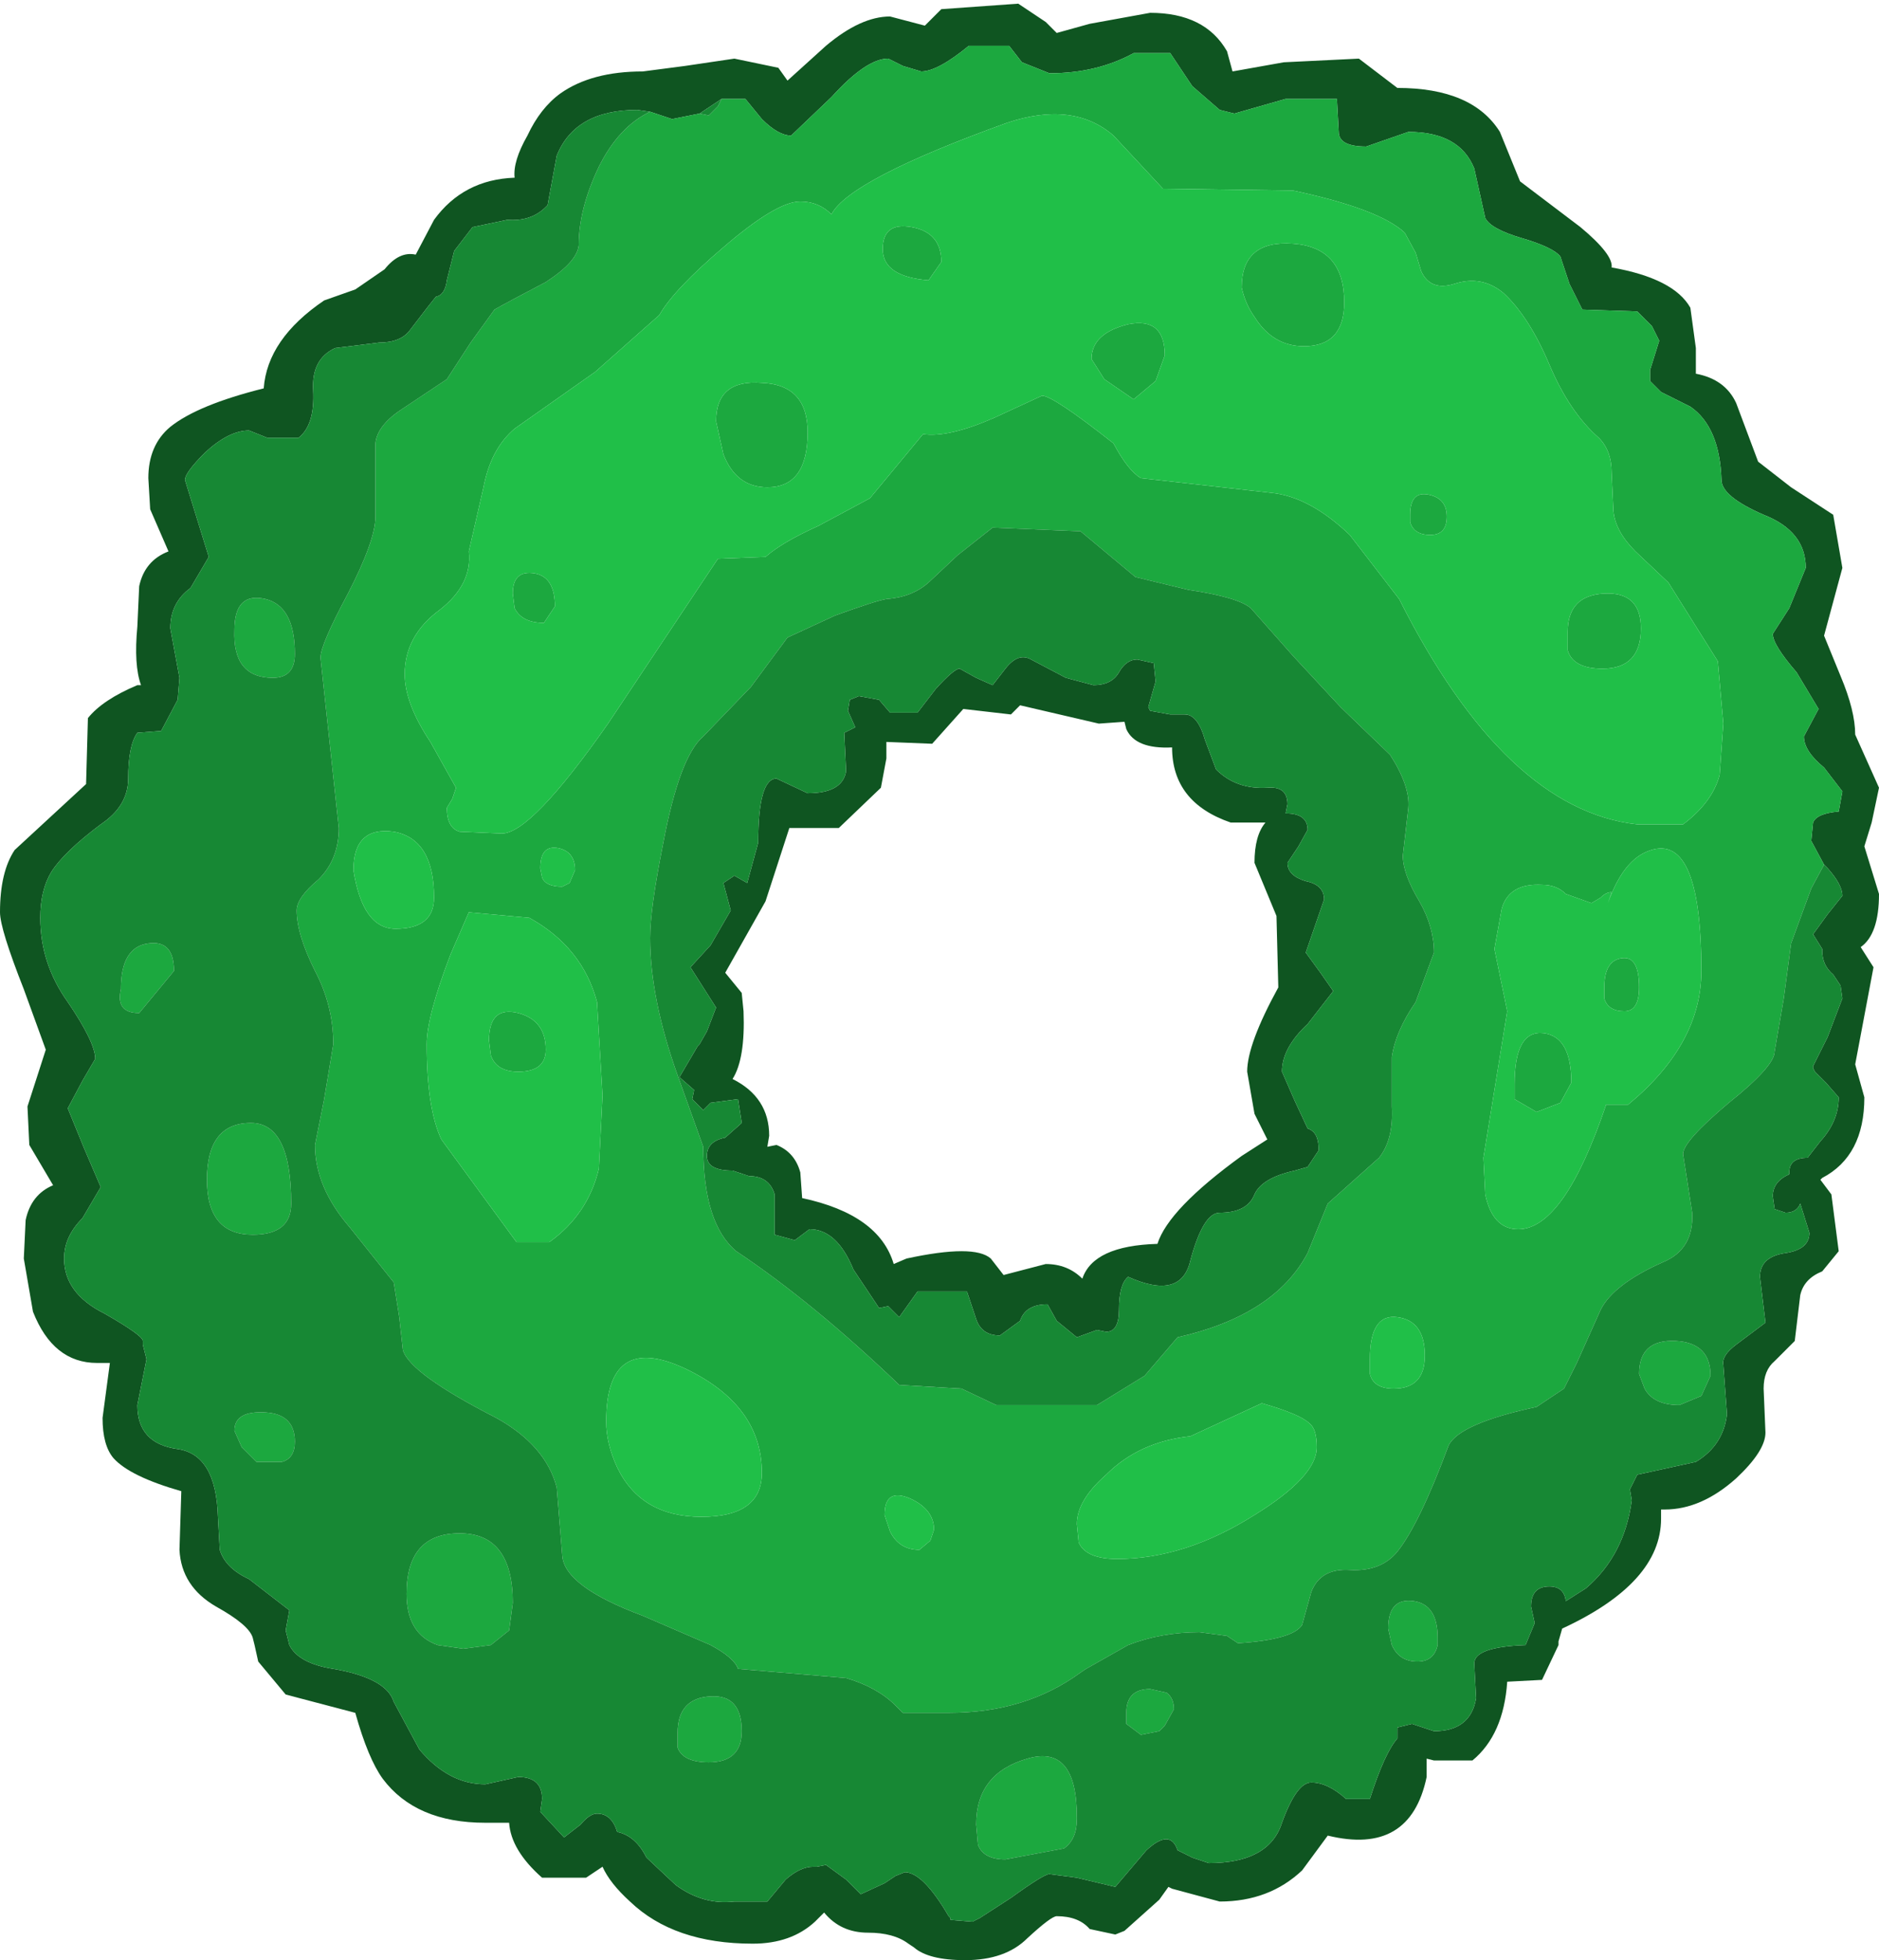 <?xml version="1.0" encoding="UTF-8" standalone="no"?>
<svg xmlns:ffdec="https://www.free-decompiler.com/flash" xmlns:xlink="http://www.w3.org/1999/xlink" ffdec:objectType="shape" height="53.5px" width="51.3px" xmlns="http://www.w3.org/2000/svg">
  <g transform="matrix(1.0, 0.0, 0.0, 1.0, 0.0, 0.0)">
    <path d="M6.95 44.9 L6.9 44.7 Q6.8 44.35 5.9 43.85 4.95 43.3 4.9 42.3 L4.95 40.7 Q3.55 40.3 3.1 39.8 2.8 39.45 2.8 38.7 L3.0 37.2 2.65 37.2 Q1.45 37.2 0.9 35.8 L0.65 34.35 0.7 33.3 Q0.85 32.6 1.45 32.35 L0.8 31.25 0.75 30.2 1.25 28.65 0.65 27.0 Q0.0 25.35 0.0 24.9 0.0 23.8 0.4 23.2 L2.35 21.4 2.4 19.6 Q2.8 19.1 3.75 18.7 L3.85 18.7 Q3.65 18.15 3.75 17.1 L3.8 16.0 Q3.95 15.3 4.6 15.05 L4.1 13.9 4.05 13.05 Q4.05 12.15 4.65 11.65 5.4 11.05 7.2 10.6 7.3 9.25 8.85 8.2 L9.7 7.9 10.5 7.35 Q10.9 6.85 11.35 6.95 L11.85 6.0 Q12.65 4.9 14.05 4.85 14.0 4.4 14.4 3.7 14.75 2.95 15.3 2.55 16.15 1.95 17.55 1.95 L18.7 1.8 20.05 1.6 21.25 1.85 21.5 2.2 22.55 1.25 Q23.5 0.45 24.3 0.45 L25.25 0.7 25.7 0.25 27.8 0.1 28.55 0.6 28.85 0.9 29.75 0.65 31.4 0.35 Q32.9 0.35 33.5 1.4 L33.65 1.95 35.05 1.7 37.1 1.6 38.15 2.4 Q40.2 2.4 40.95 3.6 L41.5 4.95 43.15 6.2 Q44.05 6.95 44.0 7.3 45.7 7.6 46.15 8.4 L46.3 9.5 46.3 10.2 Q47.1 10.35 47.4 11.0 L48.0 12.6 48.9 13.3 50.05 14.05 50.3 15.5 49.8 17.35 50.25 18.45 Q50.65 19.4 50.65 20.05 L51.3 21.5 51.1 22.45 50.9 23.1 51.3 24.4 Q51.3 25.5 50.8 25.85 L51.15 26.4 50.65 29.05 50.9 29.95 Q50.9 31.55 49.75 32.15 L49.7 32.2 50.0 32.6 50.2 34.15 49.75 34.7 Q49.25 34.9 49.15 35.35 L49.0 36.6 48.45 37.15 Q48.15 37.4 48.15 37.9 L48.2 39.1 Q48.2 39.6 47.4 40.35 46.45 41.2 45.45 41.2 L45.35 41.2 45.35 41.45 Q45.35 43.2 42.65 44.45 L42.55 44.8 42.55 44.9 42.1 45.85 41.15 45.9 Q41.05 47.35 40.2 48.05 L39.15 48.05 38.95 48.0 38.95 48.5 Q38.5 50.65 36.25 50.1 L35.55 51.05 Q34.65 51.9 33.3 51.9 L32.0 51.55 31.9 51.5 31.65 51.85 30.7 52.7 30.45 52.8 29.75 52.65 Q29.45 52.3 28.85 52.3 28.7 52.3 28.05 52.9 27.45 53.5 26.35 53.5 25.35 53.5 24.95 53.15 L24.8 53.05 Q24.4 52.75 23.7 52.75 22.95 52.75 22.5 52.2 L22.25 52.45 Q21.6 53.05 20.55 53.05 18.4 53.05 17.2 51.9 16.65 51.4 16.45 50.95 L16.0 51.25 14.8 51.25 Q13.95 50.5 13.9 49.75 L13.25 49.75 Q11.35 49.75 10.45 48.55 10.05 48.0 9.7 46.75 L7.8 46.25 7.05 45.35 6.95 44.9 M49.8 23.6 L49.45 22.95 49.5 22.45 Q49.6 22.2 50.2 22.15 L50.3 21.6 49.8 20.95 Q49.25 20.5 49.25 20.1 L49.65 19.35 49.05 18.35 Q48.4 17.6 48.4 17.3 L48.85 16.6 49.3 15.5 Q49.3 14.5 48.15 14.05 47.0 13.55 47.0 13.1 46.95 11.65 46.15 11.1 L45.35 10.7 45.05 10.4 45.05 10.1 45.3 9.3 45.1 8.9 44.7 8.5 43.2 8.45 42.85 7.75 42.6 7.0 Q42.4 6.75 41.55 6.5 40.7 6.25 40.55 5.95 L40.25 4.6 Q39.85 3.6 38.45 3.6 L37.3 4.0 Q36.55 4.0 36.55 3.6 L36.5 2.7 35.1 2.7 33.7 3.1 33.3 3.0 32.55 2.35 31.95 1.45 30.95 1.45 Q29.95 2.0 28.65 2.0 L27.9 1.7 27.55 1.25 26.45 1.25 Q25.6 1.95 25.15 1.95 L24.65 1.8 24.25 1.6 Q23.65 1.6 22.7 2.65 L21.6 3.7 Q21.25 3.7 20.8 3.25 L20.35 2.7 19.7 2.7 19.1 3.1 18.35 3.25 17.75 3.05 17.4 3.0 Q15.7 3.0 15.2 4.25 L14.95 5.6 14.9 5.65 Q14.5 6.05 13.85 6.0 L12.9 6.2 12.4 6.85 12.2 7.65 Q12.15 8.05 11.9 8.1 L11.7 8.35 11.2 9.0 Q10.95 9.35 10.35 9.35 L9.15 9.5 Q8.5 9.8 8.55 10.65 8.6 11.6 8.15 11.95 L7.3 11.95 6.8 11.75 Q6.25 11.75 5.6 12.35 5.05 12.9 5.05 13.1 L5.7 15.2 5.2 16.05 Q4.65 16.45 4.65 17.15 L4.9 18.5 4.85 19.1 4.4 19.95 3.75 20.0 Q3.5 20.35 3.5 21.25 3.5 22.0 2.75 22.5 1.75 23.25 1.4 23.8 1.1 24.3 1.1 25.05 1.1 26.3 1.85 27.35 2.6 28.45 2.6 28.9 L2.25 29.5 1.85 30.25 2.3 31.35 2.75 32.4 2.25 33.25 Q1.75 33.75 1.75 34.35 1.75 35.3 2.85 35.85 3.9 36.45 3.9 36.6 L3.9 36.7 4.0 37.1 3.75 38.35 Q3.75 39.4 4.85 39.55 5.9 39.7 5.95 41.4 L6.0 42.3 Q6.15 42.8 6.8 43.1 L7.9 43.95 7.8 44.5 7.9 44.9 Q8.15 45.4 9.1 45.55 10.55 45.8 10.75 46.45 L11.45 47.75 Q12.25 48.7 13.25 48.7 L14.15 48.5 Q14.8 48.5 14.8 49.1 L14.75 49.45 15.4 50.15 15.85 49.8 Q16.1 49.5 16.3 49.5 16.7 49.5 16.85 50.0 17.35 50.1 17.65 50.7 L18.45 51.45 Q19.2 52.0 20.05 51.9 L20.95 51.9 21.45 51.3 Q21.85 50.95 22.2 50.95 L22.3 50.95 22.55 50.9 23.1 51.3 23.5 51.7 24.15 51.4 24.45 51.2 24.7 51.1 Q25.2 51.1 25.9 52.3 L25.95 52.35 25.95 52.4 26.55 52.45 26.75 52.35 27.6 51.8 Q28.5 51.15 28.65 51.15 L29.4 51.25 30.45 51.5 31.3 50.5 Q31.95 49.9 32.15 50.5 L32.55 50.7 33.0 50.85 Q34.65 50.85 35.0 49.75 35.4 48.65 35.8 48.65 36.25 48.65 36.75 49.1 L37.4 49.1 Q37.8 47.85 38.15 47.45 L38.15 47.15 38.55 47.05 39.15 47.25 Q40.15 47.25 40.3 46.35 L40.25 45.4 Q40.25 44.95 41.65 44.9 L41.9 44.3 41.8 43.85 Q41.8 43.3 42.3 43.3 42.7 43.3 42.75 43.7 L43.3 43.35 Q44.35 42.45 44.55 40.95 L44.5 40.65 44.7 40.25 46.3 39.9 Q47.05 39.45 47.15 38.6 L47.05 37.25 Q47.0 37.0 47.4 36.7 L48.2 36.1 48.05 34.85 Q48.05 34.3 48.75 34.2 49.4 34.1 49.4 33.65 L49.15 32.85 Q49.05 33.1 48.75 33.1 L48.45 33.0 48.4 32.65 Q48.4 32.25 48.85 32.05 L48.85 32.0 Q48.85 31.6 49.35 31.6 L49.7 31.15 Q50.2 30.6 50.2 29.95 L49.85 29.55 49.55 29.25 49.5 29.15 49.5 29.1 49.9 28.3 50.3 27.25 50.25 26.9 50.05 26.6 Q49.75 26.35 49.75 25.95 L49.75 25.9 49.5 25.5 49.9 24.95 50.3 24.45 Q50.3 24.15 49.9 23.7 L49.8 23.6 M19.3 31.55 Q19.3 31.15 19.8 31.05 L20.25 30.65 20.15 30.0 19.4 30.1 19.2 30.3 18.9 30.0 18.95 29.75 18.55 29.4 19.05 28.55 19.1 28.5 19.3 28.15 19.55 27.5 19.2 26.95 18.85 26.4 19.4 25.8 19.95 24.85 19.75 24.1 20.05 23.9 20.4 24.1 20.7 23.0 Q20.7 21.25 21.2 21.25 L22.05 21.65 Q23.0 21.65 23.1 21.05 L23.05 20.0 23.35 19.85 23.15 19.4 23.2 19.1 23.45 19.0 24.0 19.1 24.3 19.45 25.05 19.45 25.55 18.8 Q26.05 18.25 26.2 18.25 L26.65 18.5 27.1 18.7 27.45 18.25 Q27.8 17.8 28.15 18.0 L29.1 18.5 29.85 18.7 Q30.35 18.7 30.55 18.35 30.75 18.0 31.05 18.0 L31.5 18.1 31.55 18.6 31.35 19.3 31.4 19.4 31.95 19.5 32.35 19.5 Q32.7 19.5 32.9 20.2 L33.2 21.0 Q33.75 21.55 34.6 21.5 35.15 21.45 35.15 21.95 L35.1 22.2 Q35.7 22.2 35.7 22.65 L35.45 23.1 35.15 23.55 Q35.15 23.9 35.65 24.05 36.15 24.15 36.15 24.55 L35.65 26.0 36.05 26.55 36.4 27.05 35.7 27.95 Q35.0 28.6 35.0 29.25 L35.35 30.05 35.7 30.8 Q36.0 30.9 36.0 31.35 L36.0 31.4 35.7 31.85 35.35 31.95 Q34.45 32.15 34.25 32.6 34.05 33.1 33.3 33.1 32.85 33.1 32.5 34.4 32.25 35.5 30.8 34.85 30.55 35.05 30.55 35.75 30.55 36.35 30.2 36.35 L29.95 36.3 29.4 36.5 28.85 36.05 28.6 35.6 Q28.0 35.6 27.85 36.05 L27.3 36.45 Q26.8 36.45 26.65 36.0 L26.4 35.25 25.05 35.25 24.55 35.95 24.25 35.65 24.0 35.7 23.3 34.65 Q22.85 33.55 22.1 33.55 L21.7 33.85 21.15 33.7 21.15 32.6 Q21.0 32.1 20.45 32.1 L20.0 31.95 Q19.3 31.95 19.3 31.55 M21.0 31.0 L20.95 31.3 21.2 31.25 Q21.7 31.45 21.85 32.0 L21.9 32.7 Q24.0 33.15 24.4 34.5 L24.75 34.35 Q26.6 33.95 27.05 34.35 L27.4 34.8 28.55 34.5 Q29.15 34.5 29.55 34.9 29.85 34.0 31.6 33.95 31.9 33.0 33.9 31.55 L34.6 31.1 34.25 30.4 34.05 29.25 Q34.05 28.5 34.9 26.95 L34.85 25.0 34.25 23.55 Q34.25 22.8 34.55 22.45 L33.6 22.45 Q32.0 21.9 32.0 20.4 31.0 20.45 30.75 19.9 L30.7 19.7 30.0 19.75 27.85 19.25 27.6 19.5 26.3 19.35 25.45 20.3 24.2 20.25 24.2 20.7 24.05 21.5 22.9 22.6 21.55 22.6 20.9 24.6 19.8 26.55 20.25 27.1 20.3 27.6 Q20.35 28.9 20.0 29.45 21.0 29.95 21.0 31.0" fill="#0f5521" fill-rule="evenodd" stroke="none"/>
    <path d="M19.7 2.7 L20.35 2.7 20.8 3.25 Q21.25 3.7 21.6 3.7 L22.7 2.65 Q23.65 1.6 24.25 1.6 L24.65 1.8 25.15 1.95 Q25.6 1.95 26.45 1.25 L27.55 1.25 27.9 1.7 28.65 2.0 Q29.95 2.0 30.95 1.45 L31.95 1.45 32.55 2.35 33.3 3.0 33.7 3.1 35.1 2.7 36.5 2.7 36.55 3.6 Q36.55 4.0 37.3 4.0 L38.45 3.6 Q39.85 3.6 40.25 4.6 L40.55 5.95 Q40.7 6.25 41.55 6.5 42.4 6.75 42.6 7.0 L42.85 7.75 43.2 8.45 44.7 8.5 45.1 8.9 45.3 9.3 45.05 10.1 45.05 10.4 45.35 10.7 46.15 11.1 Q46.95 11.65 47.0 13.1 47.0 13.55 48.15 14.05 49.3 14.5 49.3 15.5 L48.85 16.6 48.4 17.3 Q48.4 17.6 49.05 18.35 L49.65 19.35 49.25 20.1 Q49.25 20.5 49.8 20.95 L50.3 21.6 50.2 22.15 Q49.6 22.2 49.5 22.45 L49.45 22.95 49.8 23.6 49.45 24.25 48.9 25.75 48.7 27.25 48.45 28.7 Q48.45 29.1 47.2 30.1 45.95 31.15 45.95 31.5 L46.2 33.1 Q46.25 34.1 45.4 34.45 44.05 35.05 43.7 35.75 L43.05 37.2 42.7 37.9 41.95 38.4 Q39.85 38.85 39.55 39.45 38.75 41.6 38.15 42.35 37.7 42.9 36.85 42.85 36.05 42.8 35.8 43.45 L35.55 44.35 Q35.3 44.75 33.8 44.85 L33.5 44.65 32.75 44.55 Q31.7 44.55 30.8 44.9 L29.65 45.55 29.5 45.65 Q28.0 46.75 25.9 46.75 L24.65 46.75 24.55 46.65 24.45 46.55 Q23.95 46.05 23.1 45.8 L20.15 45.55 Q20.05 45.25 19.4 44.9 L17.55 44.1 Q15.4 43.3 15.35 42.45 L15.2 40.6 Q14.9 39.45 13.55 38.7 11.2 37.5 11.0 36.85 L10.9 35.95 10.75 35.0 9.55 33.5 Q8.6 32.4 8.6 31.25 L8.85 30.0 9.1 28.5 Q9.1 27.45 8.6 26.5 8.1 25.5 8.1 24.85 8.1 24.5 8.7 24.0 9.25 23.45 9.25 22.6 L8.75 17.95 Q8.75 17.6 9.5 16.2 10.25 14.75 10.25 14.1 L10.25 12.1 Q10.3 11.6 11.0 11.15 L12.2 10.35 12.85 9.35 13.5 8.45 Q13.85 8.25 14.9 7.7 15.75 7.15 15.8 6.7 15.8 5.7 16.35 4.55 16.9 3.45 17.75 3.05 L18.35 3.25 19.1 3.1 19.35 3.15 19.6 2.9 19.7 2.7 M31.75 5.15 L30.4 3.7 Q29.3 2.75 27.5 3.35 23.2 4.9 22.7 5.85 22.35 5.5 21.85 5.5 21.2 5.5 19.75 6.75 18.4 7.9 18.0 8.6 L16.25 10.15 14.05 11.7 Q13.4 12.25 13.2 13.3 L12.8 15.05 Q12.9 15.95 12.0 16.65 11.05 17.35 11.05 18.4 11.05 19.2 11.75 20.25 L12.45 21.5 12.35 21.8 12.2 22.05 Q12.2 22.6 12.55 22.7 L13.7 22.75 Q14.5 22.75 16.6 19.75 L19.6 15.25 20.9 15.2 Q21.35 14.8 22.35 14.35 L23.75 13.6 25.2 11.85 Q25.9 11.95 27.15 11.4 L28.45 10.8 Q28.75 10.8 30.4 12.1 30.8 12.85 31.15 13.05 L34.7 13.45 Q35.75 13.55 36.85 14.6 L38.2 16.35 Q41.1 22.1 44.7 22.5 L45.95 22.5 Q46.75 21.9 46.95 21.15 L47.05 19.75 46.9 18.05 45.55 15.9 44.65 15.05 Q44.1 14.5 44.05 13.95 L44.0 12.9 Q44.0 12.3 43.65 11.95 42.85 11.25 42.3 9.95 41.75 8.65 41.05 8.0 40.45 7.5 39.7 7.75 39.05 7.95 38.8 7.4 L38.65 6.9 38.35 6.35 Q37.65 5.7 35.3 5.2 L31.75 5.15 M44.8 17.15 Q44.8 18.25 43.75 18.25 42.95 18.25 42.8 17.75 L42.8 17.25 Q42.8 16.25 43.8 16.2 44.8 16.15 44.8 17.15 M42.1 24.15 Q41.2 24.1 41.0 24.8 L40.8 25.9 41.15 27.6 40.5 31.6 40.55 32.6 Q40.75 33.55 41.45 33.55 42.7 33.55 43.85 30.15 L44.45 30.15 Q46.45 28.5 46.45 26.5 46.45 22.6 44.95 23.25 44.25 23.55 43.85 24.8 L44.0 24.35 Q43.85 24.35 43.7 24.5 L43.45 24.65 42.75 24.4 Q42.5 24.15 42.1 24.15 M44.75 26.95 Q44.75 27.6 44.35 27.6 43.9 27.6 43.8 27.25 L43.8 26.95 Q43.8 26.2 44.3 26.15 44.75 26.1 44.75 26.95 M42.9 29.55 L42.6 30.1 41.95 30.35 41.35 30.0 41.35 29.6 Q41.35 28.1 42.15 28.2 42.9 28.3 42.9 29.55 M46.7 37.55 L46.45 38.1 45.85 38.35 Q45.15 38.35 44.9 37.9 L44.75 37.5 Q44.75 36.55 45.75 36.6 46.7 36.65 46.7 37.55 M36.7 8.25 Q36.7 9.45 35.6 9.45 34.75 9.45 34.25 8.65 34.0 8.3 33.9 7.85 33.9 6.55 35.3 6.65 36.7 6.75 36.7 8.25 M31.8 9.7 L31.55 10.4 30.95 10.9 30.15 10.35 29.8 9.8 Q29.8 9.1 30.8 8.85 31.8 8.65 31.8 9.7 M22.05 11.8 Q22.05 13.3 20.95 13.3 20.1 13.3 19.75 12.4 L19.55 11.5 Q19.55 10.35 20.8 10.45 22.05 10.5 22.05 11.8 M25.7 7.15 L25.35 7.65 Q24.1 7.55 24.1 6.8 24.1 6.05 24.9 6.2 25.7 6.35 25.7 7.15 M38.3 23.35 L38.45 22.05 Q38.5 21.45 37.95 20.6 L36.6 19.3 35.3 17.9 34.15 16.6 Q33.8 16.3 32.45 16.1 L31.0 15.75 29.5 14.5 27.1 14.4 26.15 15.15 25.35 15.9 Q24.9 16.3 24.2 16.35 23.9 16.4 22.8 16.8 L21.5 17.4 20.5 18.75 19.2 20.1 Q18.55 20.65 18.1 23.05 17.75 24.8 17.75 25.6 17.75 27.25 18.5 29.35 L19.2 31.3 Q19.2 33.4 20.1 34.15 22.2 35.55 24.55 37.8 L26.25 37.9 27.2 38.35 29.95 38.35 31.25 37.55 32.15 36.5 Q34.8 35.9 35.7 34.2 L36.25 32.85 37.65 31.6 Q38.05 31.1 38.0 30.2 L38.0 28.85 Q38.1 28.15 38.65 27.35 L39.15 26.0 Q39.15 25.3 38.75 24.6 38.3 23.85 38.3 23.35 M39.5 14.1 Q39.5 14.6 39.05 14.6 38.6 14.6 38.5 14.25 L38.5 14.05 Q38.5 13.4 39.0 13.5 39.5 13.6 39.5 14.1 M8.05 17.85 Q8.05 18.5 7.45 18.5 6.35 18.5 6.4 17.2 6.4 16.15 7.25 16.35 8.05 16.55 8.05 17.85 M15.15 16.55 L14.85 17.0 Q14.25 17.0 14.05 16.6 L14.0 16.2 Q14.0 15.55 14.6 15.65 15.15 15.75 15.15 16.55 M16.45 29.9 L16.3 27.35 Q15.9 25.85 14.45 25.05 L12.8 24.9 12.3 26.05 Q11.65 27.75 11.65 28.5 11.65 30.25 12.05 31.1 L14.1 33.9 15.0 33.9 Q16.05 33.15 16.35 31.9 L16.45 29.9 M11.85 24.5 Q11.85 22.9 10.75 22.7 9.65 22.55 9.65 23.75 9.9 25.35 10.8 25.35 11.85 25.35 11.85 24.5 M15.7 23.75 Q15.7 23.25 15.25 23.15 14.75 23.05 14.75 23.7 L14.8 23.95 Q14.9 24.2 15.35 24.2 L15.55 24.1 15.7 23.75 M14.9 28.65 Q14.9 29.25 14.15 29.25 13.55 29.25 13.4 28.8 L13.35 28.4 Q13.35 27.45 14.15 27.65 14.9 27.85 14.9 28.65 M4.75 26.5 L3.8 27.65 Q3.15 27.65 3.3 27.0 3.3 25.85 4.05 25.75 4.75 25.65 4.75 26.5 M6.85 30.65 Q7.95 30.65 7.95 32.85 7.95 33.7 6.9 33.7 5.65 33.7 5.65 32.2 5.65 30.65 6.85 30.65 M8.05 39.35 Q8.05 39.8 7.7 39.9 L7.0 39.9 6.6 39.5 6.4 39.05 Q6.4 38.5 7.25 38.55 8.05 38.6 8.05 39.35 M20.8 40.2 Q20.8 38.35 18.7 37.35 16.55 36.35 16.55 38.8 16.55 39.4 16.85 40.05 17.5 41.4 19.15 41.4 20.8 41.4 20.8 40.2 M13.4 44.9 L12.65 45.0 11.95 44.9 Q11.1 44.6 11.1 43.5 11.1 41.85 12.55 41.85 14.0 41.85 14.0 43.75 L13.9 44.5 13.4 44.9 M20.25 47.25 Q20.25 48.1 19.35 48.1 18.65 48.1 18.5 47.7 L18.5 47.3 Q18.5 46.35 19.4 46.3 20.25 46.25 20.25 47.25 M35.95 39.5 Q35.95 39.0 35.75 38.85 35.5 38.6 34.45 38.3 L32.5 39.2 Q31.1 39.35 30.2 40.25 29.4 40.95 29.4 41.6 L29.45 42.1 Q29.65 42.55 30.5 42.55 32.35 42.55 34.25 41.35 35.95 40.3 35.95 39.5 M25.5 41.75 Q25.5 41.2 24.85 40.9 24.15 40.6 24.15 41.35 L24.3 41.8 Q24.55 42.3 25.1 42.3 L25.4 42.05 25.5 41.75 M38.9 37.0 Q38.9 36.05 38.15 35.95 37.4 35.85 37.4 37.1 L37.4 37.5 Q37.5 37.9 38.05 37.9 38.9 37.9 38.9 37.0 M32.05 46.65 L31.8 47.1 31.65 47.25 31.15 47.35 30.75 47.05 30.75 46.75 Q30.75 46.1 31.4 46.1 L31.85 46.2 Q32.05 46.35 32.05 46.65 M38.0 44.9 L37.9 44.45 Q37.9 43.6 38.6 43.7 39.25 43.8 39.25 44.7 L39.25 44.9 Q39.15 45.35 38.7 45.35 38.2 45.35 38.0 44.9 M29.4 49.6 L29.4 49.65 Q29.4 50.2 29.05 50.45 L27.45 50.75 Q26.85 50.75 26.7 50.35 L26.65 49.8 Q26.65 48.4 28.05 48.0 29.4 47.6 29.4 49.6" fill="#1ca83f" fill-rule="evenodd" stroke="none"/>
    <path d="M31.75 5.15 L35.3 5.2 Q37.65 5.7 38.35 6.35 L38.65 6.9 38.8 7.4 Q39.05 7.95 39.7 7.75 40.45 7.5 41.05 8.0 41.75 8.65 42.3 9.95 42.85 11.25 43.65 11.95 44.0 12.3 44.0 12.9 L44.05 13.95 Q44.1 14.5 44.65 15.05 L45.55 15.9 46.9 18.05 47.05 19.75 46.95 21.15 Q46.75 21.9 45.95 22.5 L44.7 22.5 Q41.1 22.1 38.2 16.35 L36.85 14.6 Q35.75 13.55 34.7 13.45 L31.15 13.05 Q30.8 12.85 30.4 12.1 28.75 10.8 28.45 10.8 L27.15 11.4 Q25.9 11.95 25.2 11.85 L23.75 13.6 22.35 14.35 Q21.35 14.8 20.9 15.2 L19.6 15.25 16.6 19.75 Q14.5 22.75 13.7 22.75 L12.55 22.7 Q12.2 22.6 12.2 22.05 L12.35 21.8 12.45 21.5 11.75 20.25 Q11.05 19.2 11.05 18.4 11.05 17.35 12.0 16.65 12.9 15.95 12.8 15.05 L13.2 13.3 Q13.4 12.25 14.05 11.7 L16.25 10.15 18.0 8.6 Q18.4 7.9 19.75 6.75 21.2 5.5 21.85 5.5 22.35 5.5 22.7 5.85 23.2 4.9 27.5 3.35 29.3 2.75 30.4 3.7 L31.75 5.15 M44.8 17.15 Q44.8 16.15 43.8 16.2 42.8 16.25 42.8 17.25 L42.8 17.75 Q42.95 18.25 43.75 18.25 44.8 18.25 44.8 17.15 M42.1 24.15 Q42.5 24.15 42.75 24.4 L43.45 24.65 43.7 24.5 Q43.85 24.35 44.0 24.35 L43.85 24.8 Q44.25 23.55 44.95 23.25 46.45 22.6 46.45 26.5 46.45 28.5 44.45 30.15 L43.85 30.15 Q42.7 33.55 41.45 33.55 40.75 33.55 40.55 32.6 L40.5 31.6 41.15 27.6 40.8 25.9 41.0 24.8 Q41.2 24.1 42.1 24.15 M42.9 29.55 Q42.9 28.3 42.15 28.2 41.35 28.1 41.35 29.6 L41.35 30.0 41.95 30.35 42.6 30.1 42.9 29.55 M44.75 26.95 Q44.75 26.1 44.3 26.15 43.8 26.2 43.8 26.95 L43.8 27.25 Q43.9 27.6 44.35 27.6 44.75 27.6 44.75 26.95 M25.7 7.15 Q25.7 6.35 24.9 6.2 24.1 6.05 24.1 6.8 24.1 7.55 25.35 7.65 L25.7 7.15 M22.05 11.8 Q22.05 10.5 20.8 10.45 19.55 10.35 19.55 11.5 L19.75 12.4 Q20.1 13.3 20.95 13.3 22.05 13.3 22.05 11.8 M31.8 9.7 Q31.8 8.65 30.8 8.85 29.8 9.1 29.8 9.8 L30.15 10.35 30.95 10.9 31.55 10.4 31.8 9.7 M36.7 8.25 Q36.7 6.75 35.3 6.65 33.9 6.55 33.9 7.85 34.0 8.3 34.25 8.65 34.75 9.45 35.6 9.45 36.7 9.45 36.7 8.25 M39.5 14.1 Q39.5 13.6 39.0 13.5 38.5 13.4 38.5 14.05 L38.5 14.25 Q38.6 14.6 39.05 14.6 39.5 14.6 39.5 14.1 M15.15 16.55 Q15.15 15.75 14.6 15.65 14.0 15.55 14.0 16.2 L14.05 16.6 Q14.25 17.0 14.85 17.0 L15.15 16.55 M15.7 23.75 L15.55 24.1 15.35 24.2 Q14.9 24.2 14.8 23.95 L14.75 23.7 Q14.75 23.05 15.25 23.15 15.7 23.25 15.7 23.75 M11.85 24.5 Q11.85 25.35 10.8 25.35 9.9 25.35 9.65 23.75 9.65 22.55 10.75 22.7 11.85 22.9 11.85 24.5 M16.45 29.9 L16.35 31.9 Q16.05 33.15 15.0 33.9 L14.1 33.9 12.05 31.1 Q11.65 30.25 11.65 28.5 11.65 27.75 12.3 26.05 L12.8 24.9 14.45 25.05 Q15.9 25.85 16.3 27.35 L16.45 29.9 M14.9 28.65 Q14.9 27.85 14.15 27.65 13.35 27.45 13.35 28.4 L13.4 28.8 Q13.55 29.25 14.15 29.25 14.9 29.25 14.9 28.65 M20.8 40.2 Q20.8 41.4 19.15 41.4 17.5 41.4 16.85 40.05 16.55 39.4 16.55 38.8 16.55 36.35 18.7 37.35 20.8 38.35 20.8 40.2 M38.9 37.0 Q38.9 37.9 38.05 37.9 37.5 37.9 37.4 37.5 L37.4 37.1 Q37.4 35.85 38.15 35.95 38.9 36.05 38.9 37.0 M25.5 41.75 L25.4 42.05 25.1 42.3 Q24.55 42.3 24.3 41.8 L24.15 41.35 Q24.15 40.6 24.85 40.9 25.5 41.2 25.5 41.75 M35.95 39.5 Q35.95 40.3 34.25 41.35 32.35 42.55 30.5 42.55 29.65 42.55 29.45 42.1 L29.4 41.6 Q29.4 40.95 30.2 40.25 31.1 39.35 32.5 39.2 L34.45 38.3 Q35.5 38.6 35.75 38.85 35.95 39.0 35.95 39.5" fill="#20bf48" fill-rule="evenodd" stroke="none"/>
    <path d="M19.7 2.7 L19.6 2.9 19.35 3.15 19.1 3.1 19.7 2.7 M17.75 3.05 Q16.9 3.45 16.35 4.55 15.8 5.7 15.8 6.7 15.75 7.15 14.9 7.7 13.85 8.25 13.5 8.45 L12.85 9.35 12.2 10.35 11.0 11.15 Q10.3 11.6 10.25 12.1 L10.25 14.1 Q10.25 14.75 9.5 16.2 8.75 17.6 8.75 17.95 L9.25 22.6 Q9.25 23.45 8.7 24.0 8.1 24.5 8.1 24.85 8.1 25.5 8.6 26.5 9.1 27.45 9.1 28.5 L8.85 30.0 8.6 31.25 Q8.6 32.4 9.55 33.5 L10.75 35.0 10.9 35.95 11.0 36.85 Q11.2 37.5 13.55 38.7 14.9 39.45 15.2 40.6 L15.35 42.45 Q15.4 43.3 17.55 44.1 L19.4 44.9 Q20.05 45.25 20.15 45.55 L23.1 45.8 Q23.95 46.05 24.45 46.55 L24.55 46.65 24.65 46.75 25.9 46.75 Q28.0 46.75 29.5 45.65 L29.65 45.55 30.8 44.9 Q31.7 44.55 32.75 44.55 L33.5 44.65 33.8 44.85 Q35.3 44.75 35.55 44.35 L35.8 43.45 Q36.05 42.8 36.85 42.85 37.7 42.9 38.15 42.35 38.75 41.6 39.55 39.45 39.85 38.85 41.95 38.4 L42.7 37.9 43.05 37.2 43.7 35.75 Q44.05 35.05 45.4 34.45 46.25 34.1 46.2 33.1 L45.95 31.5 Q45.95 31.15 47.2 30.1 48.45 29.1 48.45 28.7 L48.7 27.25 48.9 25.75 49.45 24.25 49.8 23.6 49.9 23.7 Q50.3 24.15 50.3 24.45 L49.9 24.95 49.5 25.5 49.75 25.9 49.75 25.95 Q49.75 26.35 50.05 26.6 L50.25 26.9 50.3 27.25 49.9 28.3 49.5 29.1 49.5 29.15 49.55 29.25 49.85 29.55 50.2 29.95 Q50.2 30.6 49.7 31.15 L49.35 31.6 Q48.85 31.6 48.85 32.0 L48.85 32.05 Q48.4 32.25 48.4 32.65 L48.45 33.0 48.75 33.1 Q49.05 33.1 49.15 32.85 L49.4 33.65 Q49.4 34.1 48.75 34.2 48.05 34.3 48.05 34.85 L48.2 36.1 47.4 36.7 Q47.0 37.0 47.05 37.25 L47.15 38.6 Q47.05 39.45 46.3 39.9 L44.7 40.25 44.5 40.65 44.55 40.95 Q44.35 42.45 43.3 43.35 L42.75 43.7 Q42.7 43.3 42.3 43.3 41.8 43.3 41.8 43.85 L41.9 44.3 41.65 44.9 Q40.25 44.95 40.25 45.4 L40.3 46.35 Q40.15 47.25 39.15 47.25 L38.55 47.05 38.15 47.15 38.15 47.45 Q37.8 47.85 37.4 49.1 L36.75 49.1 Q36.25 48.65 35.8 48.65 35.4 48.65 35.0 49.75 34.65 50.85 33.0 50.85 L32.55 50.7 32.15 50.5 Q31.95 49.9 31.3 50.5 L30.45 51.5 29.4 51.25 28.65 51.15 Q28.5 51.15 27.6 51.8 L26.75 52.35 26.55 52.45 25.95 52.4 25.95 52.35 25.9 52.3 Q25.2 51.1 24.7 51.1 L24.45 51.2 24.15 51.4 23.5 51.7 23.1 51.3 22.55 50.9 22.3 50.95 22.2 50.95 Q21.85 50.95 21.45 51.3 L20.95 51.9 20.05 51.9 Q19.2 52.0 18.45 51.45 L17.65 50.7 Q17.35 50.1 16.85 50.0 16.7 49.5 16.3 49.5 16.1 49.5 15.85 49.8 L15.4 50.15 14.75 49.45 14.8 49.1 Q14.8 48.5 14.15 48.5 L13.25 48.7 Q12.25 48.7 11.45 47.75 L10.75 46.45 Q10.55 45.8 9.1 45.55 8.15 45.4 7.9 44.9 L7.8 44.5 7.9 43.95 6.8 43.1 Q6.15 42.8 6.0 42.3 L5.95 41.4 Q5.9 39.7 4.85 39.55 3.75 39.4 3.75 38.35 L4.0 37.1 3.9 36.7 3.9 36.6 Q3.9 36.45 2.85 35.85 1.75 35.3 1.75 34.35 1.75 33.75 2.25 33.25 L2.75 32.4 2.3 31.35 1.85 30.25 2.25 29.5 2.6 28.9 Q2.6 28.45 1.85 27.35 1.1 26.3 1.1 25.05 1.1 24.3 1.4 23.8 1.75 23.25 2.75 22.5 3.5 22.0 3.5 21.25 3.5 20.35 3.75 20.0 L4.4 19.95 4.85 19.1 4.9 18.5 4.65 17.15 Q4.65 16.45 5.2 16.05 L5.7 15.2 5.05 13.1 Q5.05 12.9 5.6 12.35 6.25 11.75 6.8 11.75 L7.3 11.95 8.15 11.95 Q8.6 11.6 8.55 10.65 8.5 9.8 9.15 9.5 L10.35 9.35 Q10.95 9.35 11.2 9.0 L11.7 8.35 11.9 8.1 Q12.15 8.05 12.2 7.65 L12.4 6.85 12.9 6.2 13.85 6.0 Q14.5 6.05 14.9 5.65 L14.95 5.6 15.2 4.25 Q15.7 3.0 17.4 3.0 L17.75 3.05 M46.7 37.55 Q46.7 36.65 45.75 36.6 44.75 36.55 44.75 37.5 L44.9 37.9 Q45.15 38.35 45.85 38.35 L46.45 38.1 46.7 37.55 M19.3 31.55 Q19.3 31.95 20.0 31.95 L20.45 32.1 Q21.0 32.1 21.15 32.6 L21.15 33.7 21.7 33.85 22.1 33.55 Q22.85 33.55 23.3 34.65 L24.0 35.7 24.25 35.65 24.55 35.95 25.05 35.25 26.4 35.25 26.65 36.0 Q26.8 36.45 27.3 36.45 L27.85 36.05 Q28.0 35.6 28.6 35.6 L28.85 36.05 29.4 36.5 29.95 36.3 30.2 36.35 Q30.55 36.35 30.55 35.75 30.55 35.05 30.8 34.85 32.25 35.5 32.5 34.4 32.85 33.1 33.3 33.1 34.05 33.1 34.25 32.6 34.45 32.15 35.35 31.95 L35.7 31.85 36.0 31.4 36.0 31.35 Q36.0 30.9 35.7 30.8 L35.35 30.05 35.0 29.25 Q35.0 28.6 35.7 27.95 L36.4 27.05 36.05 26.55 35.65 26.0 36.15 24.55 Q36.15 24.15 35.65 24.05 35.15 23.9 35.15 23.55 L35.45 23.1 35.7 22.65 Q35.7 22.2 35.1 22.2 L35.15 21.95 Q35.15 21.45 34.6 21.5 33.75 21.55 33.2 21.0 L32.9 20.2 Q32.7 19.5 32.35 19.5 L31.95 19.5 31.4 19.4 31.35 19.3 31.55 18.6 31.5 18.1 31.05 18.0 Q30.75 18.0 30.55 18.35 30.35 18.7 29.85 18.7 L29.1 18.5 28.15 18.0 Q27.8 17.8 27.45 18.25 L27.1 18.7 26.65 18.5 26.2 18.25 Q26.05 18.25 25.55 18.8 L25.05 19.45 24.3 19.45 24.0 19.1 23.45 19.0 23.2 19.1 23.15 19.4 23.35 19.85 23.05 20.0 23.1 21.05 Q23.0 21.65 22.05 21.65 L21.2 21.25 Q20.7 21.25 20.7 23.0 L20.4 24.1 20.05 23.9 19.75 24.1 19.95 24.85 19.4 25.8 18.85 26.4 19.2 26.95 19.55 27.5 19.3 28.15 19.1 28.5 19.05 28.55 18.55 29.4 18.95 29.75 18.9 30.0 19.2 30.3 19.4 30.1 20.15 30.0 20.25 30.65 19.8 31.05 Q19.3 31.15 19.3 31.55 M38.3 23.35 Q38.3 23.85 38.75 24.6 39.15 25.3 39.15 26.0 L38.65 27.35 Q38.1 28.15 38.0 28.85 L38.0 30.2 Q38.05 31.1 37.65 31.6 L36.25 32.85 35.7 34.2 Q34.8 35.9 32.15 36.5 L31.25 37.55 29.95 38.35 27.2 38.35 26.25 37.9 24.55 37.8 Q22.2 35.55 20.1 34.15 19.2 33.4 19.2 31.3 L18.5 29.35 Q17.75 27.25 17.75 25.6 17.75 24.8 18.1 23.05 18.55 20.65 19.2 20.1 L20.5 18.75 21.5 17.4 22.8 16.8 Q23.9 16.4 24.2 16.35 24.9 16.3 25.35 15.9 L26.15 15.15 27.1 14.4 29.5 14.5 31.0 15.75 32.45 16.1 Q33.8 16.3 34.15 16.6 L35.3 17.9 36.6 19.3 37.95 20.6 Q38.5 21.45 38.45 22.05 L38.3 23.35 M8.05 17.85 Q8.05 16.55 7.25 16.35 6.4 16.15 6.4 17.2 6.35 18.5 7.45 18.5 8.05 18.5 8.05 17.85 M8.05 39.35 Q8.05 38.6 7.25 38.55 6.4 38.5 6.4 39.05 L6.6 39.5 7.0 39.9 7.7 39.9 Q8.05 39.8 8.05 39.35 M6.85 30.65 Q5.65 30.65 5.65 32.2 5.65 33.7 6.9 33.7 7.95 33.7 7.95 32.85 7.95 30.65 6.85 30.65 M4.75 26.5 Q4.75 25.65 4.05 25.75 3.3 25.85 3.3 27.0 3.15 27.65 3.8 27.65 L4.75 26.5 M20.25 47.25 Q20.25 46.25 19.4 46.3 18.5 46.35 18.5 47.3 L18.5 47.7 Q18.65 48.1 19.35 48.1 20.25 48.1 20.25 47.25 M13.4 44.9 L13.9 44.5 14.0 43.75 Q14.0 41.85 12.55 41.85 11.1 41.85 11.1 43.5 11.1 44.6 11.95 44.9 L12.65 45.0 13.4 44.9 M29.4 49.6 Q29.4 47.6 28.05 48.0 26.65 48.4 26.65 49.8 L26.7 50.35 Q26.85 50.75 27.45 50.75 L29.05 50.45 Q29.4 50.2 29.4 49.65 L29.4 49.6 M38.0 44.9 Q38.2 45.35 38.7 45.35 39.15 45.35 39.25 44.9 L39.25 44.7 Q39.25 43.8 38.6 43.7 37.9 43.6 37.9 44.45 L38.0 44.9 M32.05 46.65 Q32.05 46.35 31.85 46.2 L31.4 46.1 Q30.75 46.1 30.75 46.75 L30.75 47.05 31.15 47.35 31.65 47.25 31.8 47.1 32.05 46.65" fill="#178834" fill-rule="evenodd" stroke="none"/>
  </g>
</svg>
